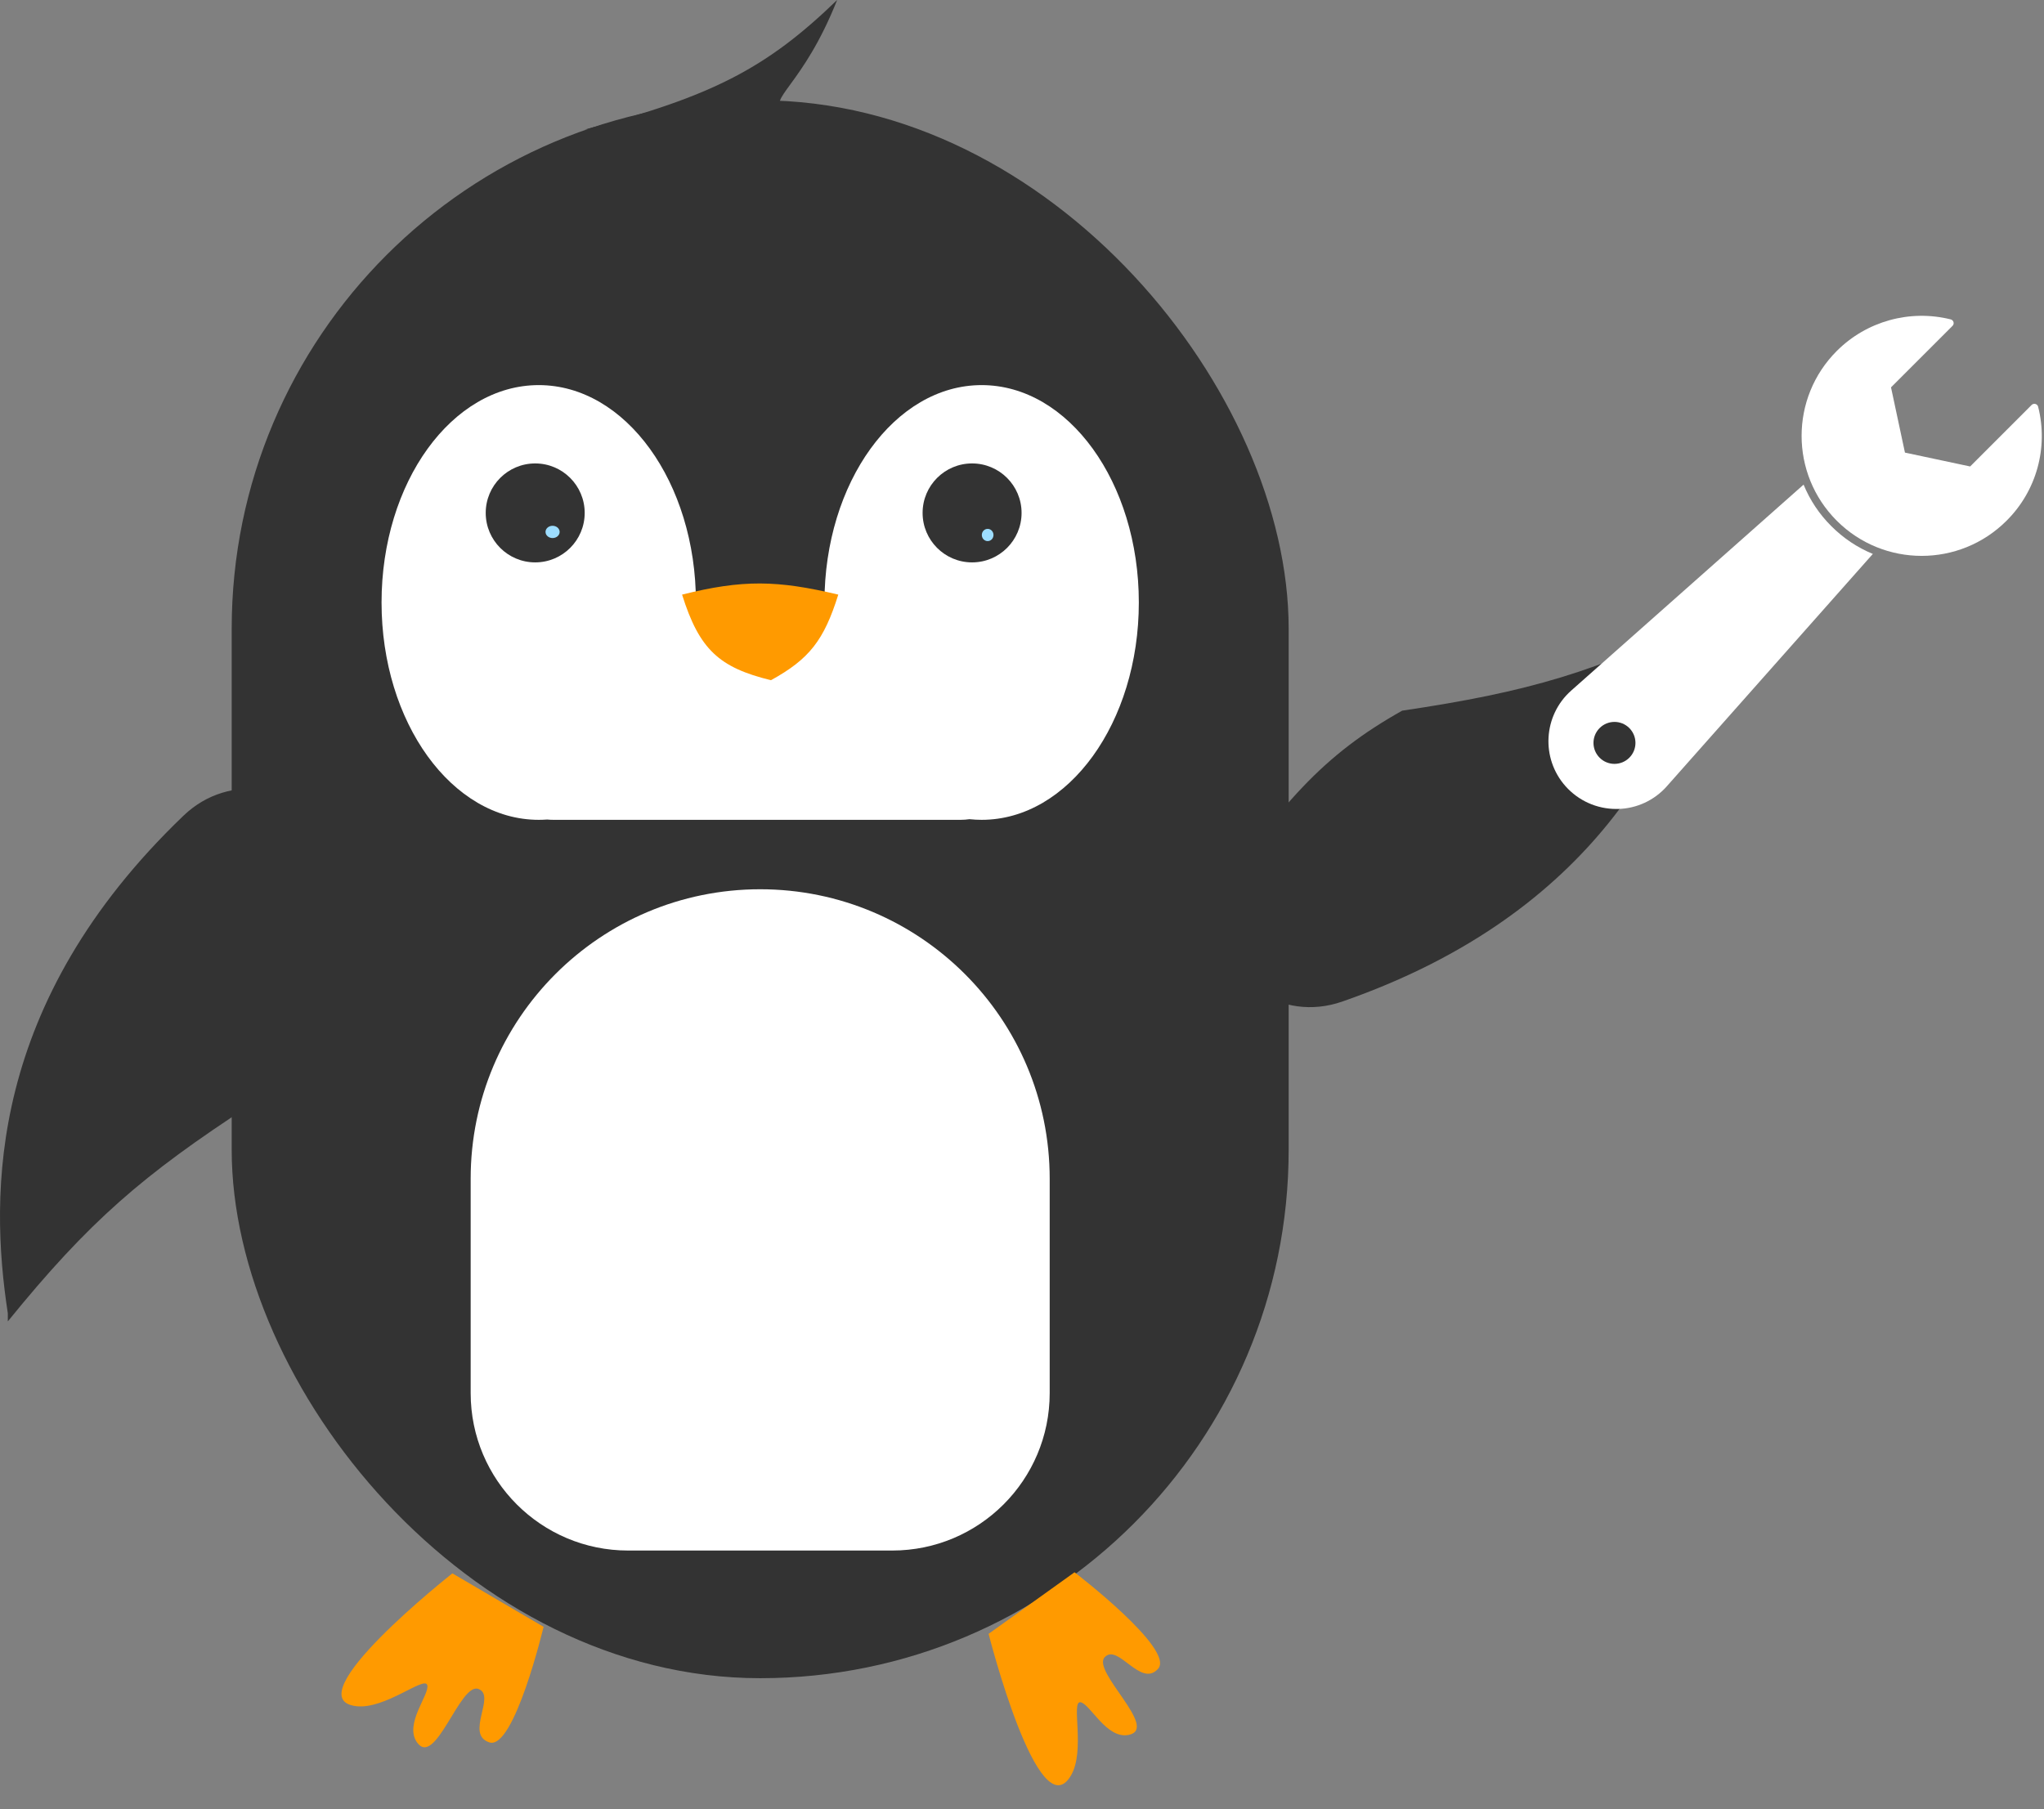 <svg width="541" height="479" viewBox="0 0 541 479" fill="none" xmlns="http://www.w3.org/2000/svg">
<rect x="0" y="0" width="541" height="479" fill="#808080" stroke="none"/>
<path d="M355.254 265.145C422.865 241.636 443.575 195.69 452.377 164.755L453.273 162.799C422.646 177.965 404.558 183.161 371.12 188.135C350.353 199.79 338.94 212.505 318.841 242.308C323.508 259.826 339.156 270.742 355.254 265.145Z" fill="#333333"/>
<path d="M48.558 215.941C-3.119 265.472 -2.813 315.87 2.069 347.659L2.069 349.811C23.597 323.267 37.878 311.01 66.207 292.561C80.232 273.316 85.313 257.003 91.173 221.537C79.635 207.555 60.862 204.147 48.558 215.941Z" fill="#333333"/>
<rect x="61.324" y="26.557" width="279.757" height="417.71" rx="139.879" fill="#333333"/>
<path d="M221.571 0C203.099 17.86 188.718 25.532 154.754 34.295L207.675 28.974C202.672 26.459 212.516 22.845 221.571 0Z" fill="#333333"/>
<path d="M94.347 451.682C77.514 449.785 119.735 416.514 119.735 416.514L143.875 430.664C143.875 430.664 136.077 463.397 129.516 461.255C122.954 459.113 131.457 448.837 126.602 447.104C121.748 445.371 115.24 468.111 110.371 461.255C106.881 456.342 113.847 448.474 113.076 446.064C112.305 443.653 101.935 452.537 94.347 451.682Z" fill="#FF9A00"/>
<path d="M283.459 470.023C274.88 484.629 261.658 432.525 261.658 432.525L284.403 416.228C284.403 416.228 311.134 436.665 306.509 441.788C301.883 446.911 295.954 434.964 292.396 438.694C288.839 442.424 306.966 457.618 298.722 459.278C292.814 460.467 288.46 450.904 285.944 450.628C283.428 450.351 287.326 463.438 283.459 470.023Z" fill="#FF9A00"/>
<path fill-rule="evenodd" clip-rule="evenodd" d="M142.592 217.033C143.345 217.033 144.093 217.005 144.835 216.951C145.367 217.005 145.907 217.032 146.453 217.032H254.267C255.057 217.032 255.834 216.974 256.593 216.862C257.657 216.975 258.733 217.033 259.818 217.033C282.795 217.033 301.422 191.27 301.422 159.49C301.422 127.71 282.795 101.947 259.818 101.947C236.841 101.947 218.214 127.71 218.214 159.49H184.197C184.196 127.71 165.57 101.947 142.592 101.947C119.615 101.947 100.988 127.71 100.988 159.49C100.988 191.27 119.615 217.033 142.592 217.033Z" fill="white"/>
<path d="M221.876 157.409C205.747 153.58 196.66 153.383 180.531 157.409C185.088 171.953 190.361 176.728 204.058 180.07C214.188 174.49 218.082 169.53 221.876 157.409Z" fill="#FF9A00"/>
<circle cx="141.657" cy="135.782" r="13.098" fill="#333333"/>
<circle cx="257.289" cy="135.782" r="13.098" fill="#333333"/>
<ellipse cx="261.41" cy="141.626" rx="1.543" ry="1.624" fill="#9DDDFF"/>
<ellipse cx="146.255" cy="140.814" rx="1.868" ry="1.624" fill="#9DDDFF"/>
<path d="M124.574 312.04C124.574 269.72 158.882 235.412 201.202 235.412C243.523 235.412 277.83 269.72 277.83 312.04V368.791C277.83 391.81 259.169 410.471 236.15 410.471H166.255C143.235 410.471 124.574 391.81 124.574 368.791V312.04Z" fill="white"/>
<path d="M484.713 139.289C481.555 136.151 479.058 132.413 477.368 128.295L415.836 182.839C408.444 189.428 407.792 200.762 414.381 208.155C417.782 211.97 422.648 214.152 427.758 214.155H428.279C433.217 214.033 437.883 211.863 441.157 208.164L495.695 146.641C491.583 144.943 487.849 142.444 484.713 139.289ZM431.247 200.586C429.081 202.758 425.564 202.763 423.392 200.598C421.22 198.432 421.214 194.915 423.38 192.743C425.546 190.57 429.063 190.565 431.235 192.731C432.281 193.774 432.869 195.191 432.868 196.669C432.868 198.138 432.285 199.546 431.247 200.586Z" fill="white"/>
<path d="M531.085 137.853C518.675 150.261 498.555 150.258 486.148 137.848C473.74 125.437 473.743 105.318 486.154 92.91C494.044 85.022 505.492 81.85 516.317 84.553C516.67 84.645 516.949 84.916 517.051 85.267C517.153 85.623 517.051 86.007 516.786 86.266L500.508 102.543L504.196 119.815L521.452 123.487L537.735 107.195C537.999 106.937 538.38 106.84 538.735 106.94C539.087 107.039 539.36 107.319 539.449 107.674C542.195 118.505 539.015 129.981 531.085 137.853Z" fill="white"/>
</svg>
